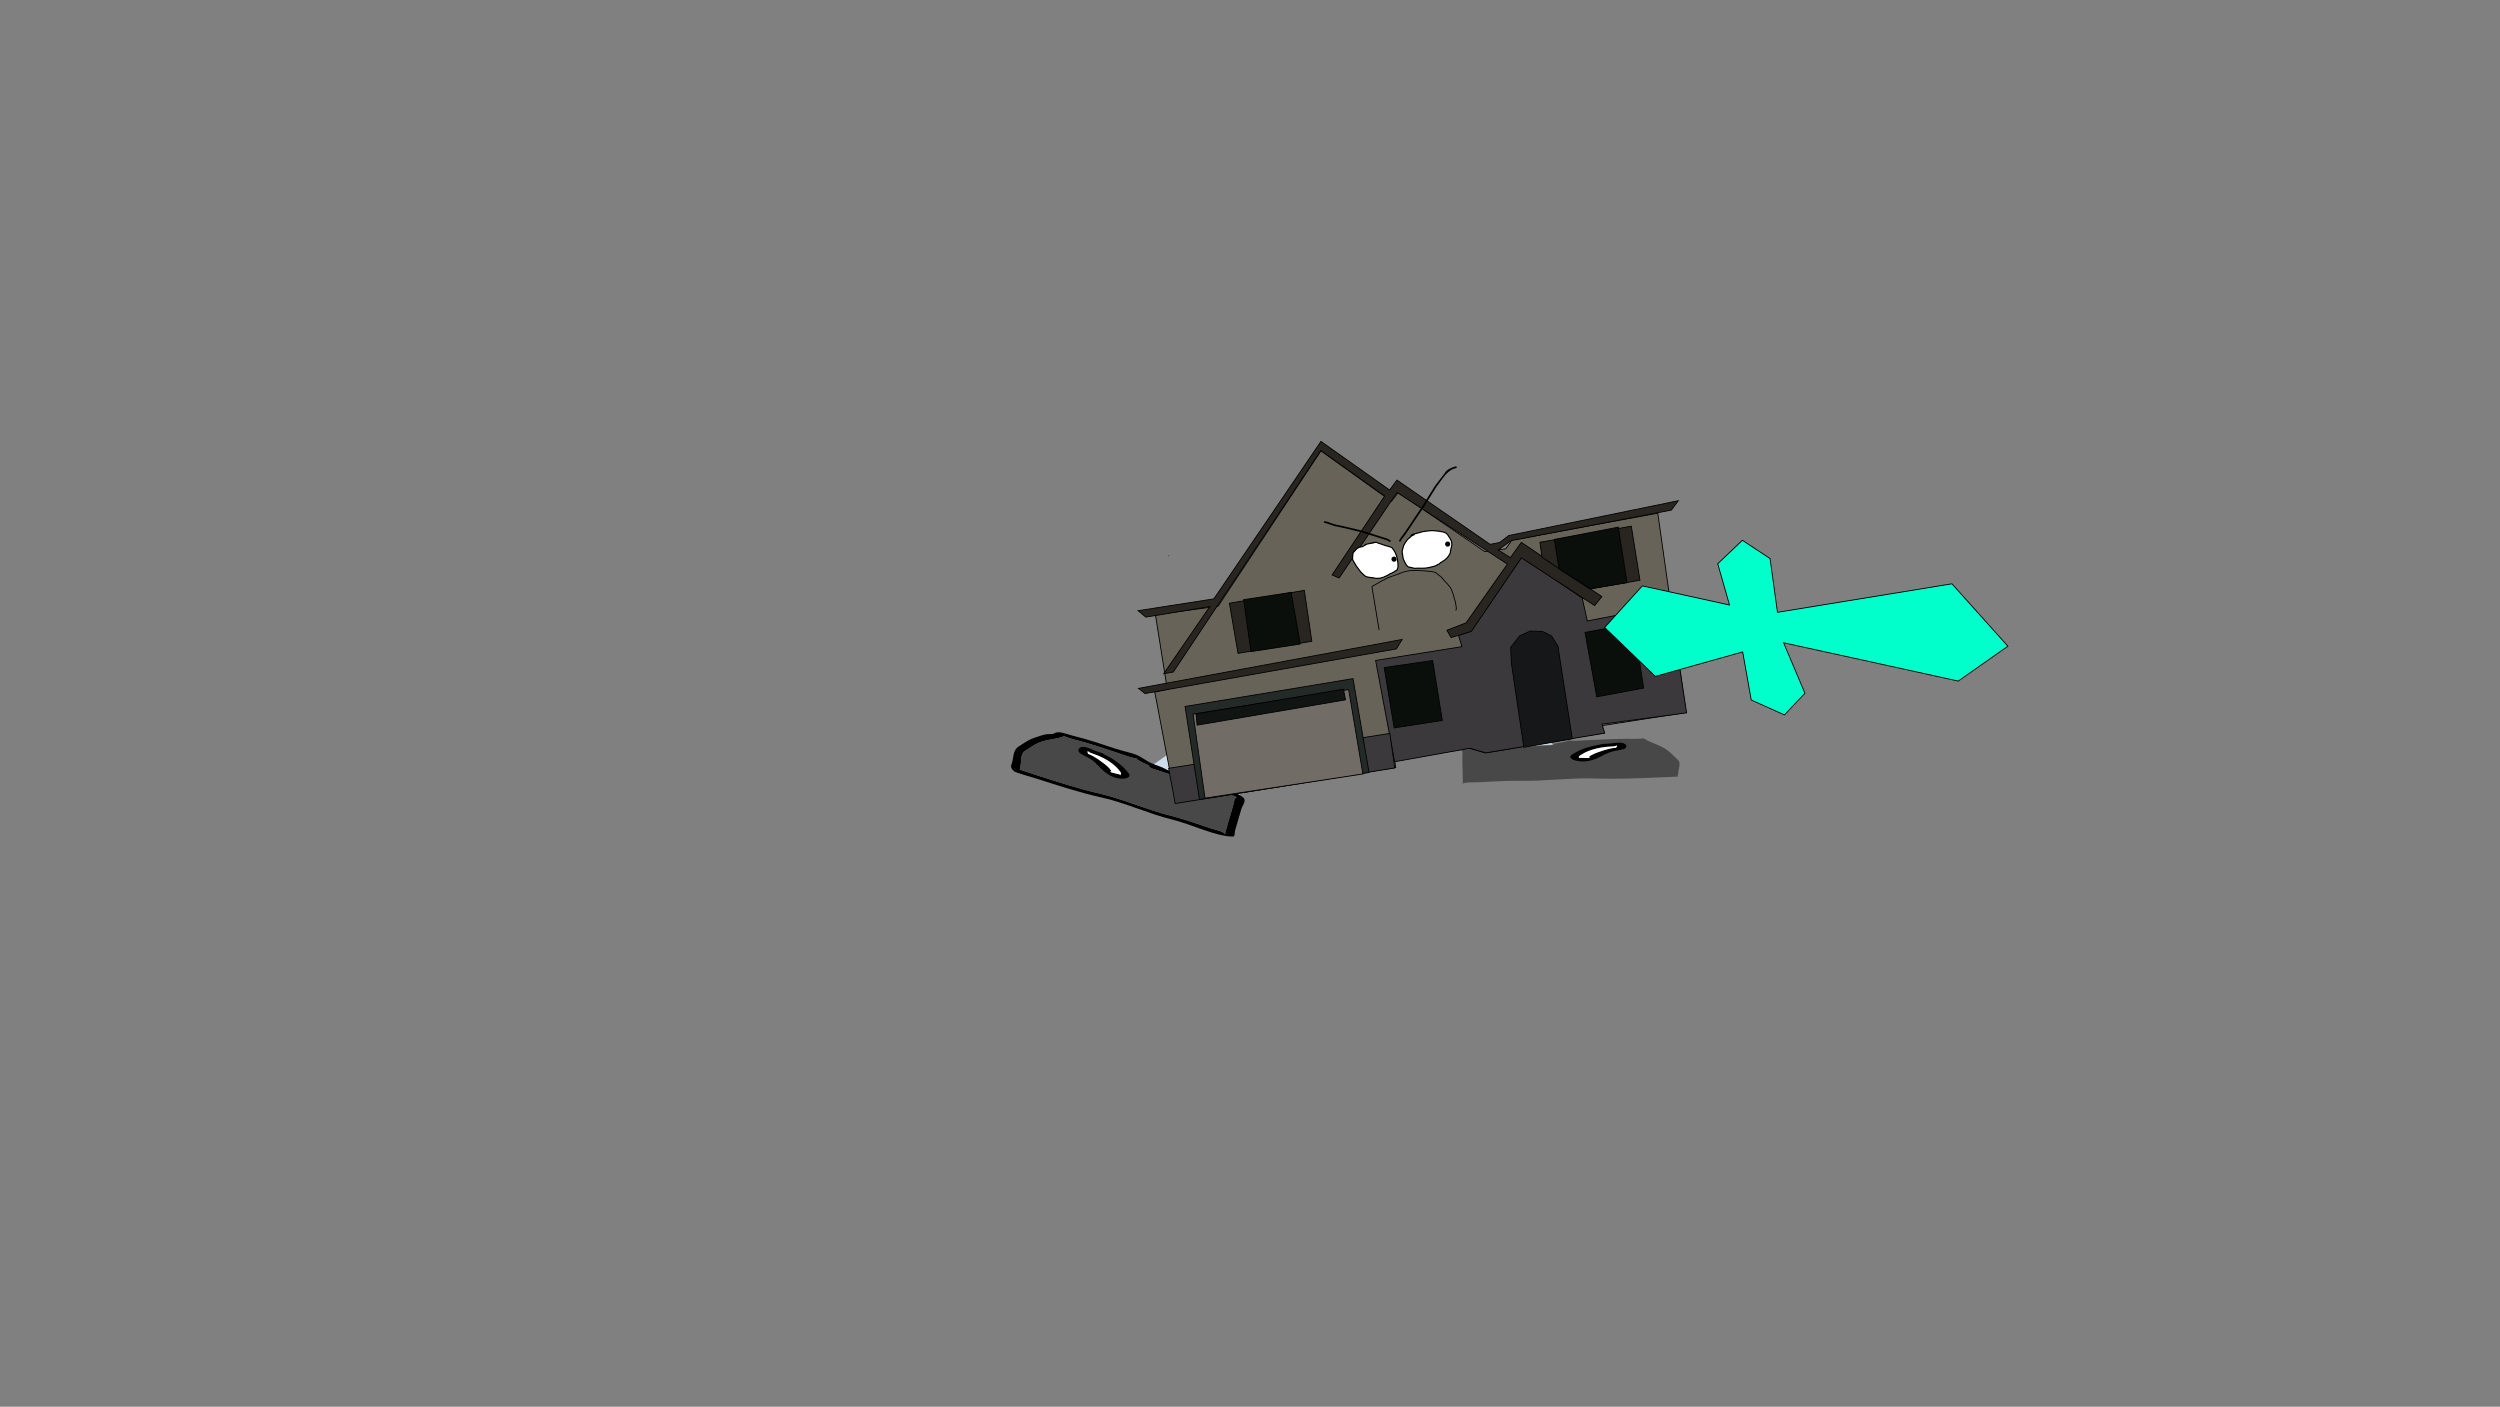 <svg version="1.1" xmlns="http://www.w3.org/2000/svg" xmlns:xlink="http://www.w3.org/1999/xlink" width="2878.25" height="1619.58" viewBox="0,0,2878.25,1619.58"><rect x="0" y="0" width="2878.25" height="1619.58" fill="#808080" stroke="none"/><g transform="translate(1119.125,629.79)"><g stroke-miterlimit="10"><g stroke-width="0"><path d="M561.348,232.206l-20.499,-36.874l93.597,-3.688l34.284,35.947z" fill="#cedce9" stroke="#000000" stroke-linecap="round"/><path d="M670.046,226.314c2.462,-0.277 4.977,-0.624 7.501,-1.146c3.221,-0.667 10.927,-1.822 7.538,-2.527c1.849,0.193 4.335,0.419 5.646,0.453c6.207,0.158 14.303,-0.61 20.699,-0.885c17.547,-0.754 34.689,-1.692 51.698,-1.356c7.686,0.152 9.781,-1.422 12.182,0.56c4.936,3.286 14.189,6.036 20.139,9.302c8.065,4.427 11.262,8.93 16.245,13.502c5.608,3.701 1.244,11.485 1.336,15.868c0.025,1.173 -1.491,3.335 0.008,4.135c-1.471,0.107 -2.893,0.209 -3.798,0.248c-6.016,0.259 -12.043,0.523 -18.06,0.781c-23.932,1.029 -51.854,2.087 -75.123,1.189c-27.623,-0.837 -57.727,3.343 -85.567,2.723c-15.244,-0.256 -31.877,0.981 -47.378,1.654c-7.864,0.341 -14.625,-0.348 -18.037,1.614c-0.897,0.516 -0.028,-1.125 -0.039,-1.686c-0.03,-1.403 -0.068,-2.812 -0.098,-4.215c-0.166,-7.856 -0.343,-15.759 -0.509,-23.616c-0.039,-1.857 1.327,-8.583 -1.773,-9.17c0.579,-0.036 1.234,-0.083 1.594,-0.107c3.189,-0.213 4.977,-0.235 7.454,-0.922c4.301,-1.193 18.914,-1.064 24.775,-1.316c22.776,-0.979 45.673,-1.996 68.449,-2.975c0,0 5.182,-0.226 5.147,-1.909c-0.001,-0.069 -0.011,-0.135 -0.029,-0.198z" fill="#484848" stroke="none" stroke-linecap="butt"/><path d="M742.47,229.379c-0.004,-0.195 -0.082,-0.519 -0.158,-0.837c-0.263,0.142 -0.657,0.27 -1.164,0.386c-1.517,0.573 -3.835,0.673 -3.835,0.673c-19.643,0.844 -30.894,5.801 -37.738,10.801c-0.806,0.569 -0.72,1.208 -0.707,1.804c0.004,0.17 -0.04,0.441 -0.089,0.723c0.05,-0.092 0.178,-0.171 0.441,-0.23c1.162,-0.259 11.329,0.586 12.558,-0.205c0.369,-0.238 -1.84,-0.184 -1.723,-0.439c1.433,-3.135 17.219,-8.462 25.001,-10.072c2.018,-0.418 4.294,-0.682 6.559,-0.855c-0.896,-0.412 0.868,-1.178 0.856,-1.747zM698.754,243.069c-0.104,0.604 -0.196,1.18 0.149,0.82c0.236,-0.246 -0.119,-0.562 -0.149,-0.82zM690.318,239.292c7.275,-4.853 16.99,-9.41 32.231,-11.694c1.419,-0.794 4.379,-0.921 4.379,-0.921l2.578,-0.111c5.838,-0.251 8.913,-1.048 15.184,-1.317c8.709,-0.374 10.847,5.193 6.328,7.044c-2.852,1.168 -7.454,1.709 -11.288,2.503c-11.348,2.348 -15.461,7.871 -27.883,11.065c-13.166,3.385 -27.854,-2.106 -21.53,-6.569z" fill="#000000" stroke="none" stroke-linecap="butt"/><path d="M742.503,228.477c0.075,0.318 0.166,0.646 0.17,0.841c0.012,0.569 -1.73,1.344 -0.834,1.757c-2.265,0.174 -4.554,0.432 -6.573,0.849c-7.782,1.61 -23.645,6.917 -25.078,10.052c-0.117,0.255 1.851,0.36 1.481,0.598c-1.229,0.79 -11.484,-0.073 -12.646,0.186c-0.263,0.059 -0.39,0.138 -0.44,0.231c0.048,-0.281 0.083,-0.557 0.079,-0.726c-0.013,-0.596 -0.121,-1.247 0.685,-1.815c6.845,-5 18.503,-10.073 38.146,-10.917c0,0 2.329,-0.096 3.846,-0.669c0.508,-0.116 0.902,-0.245 1.164,-0.386z" fill="#ffffff" stroke="none" stroke-linecap="butt"/></g><g stroke-width="0"><path d="M204.689,253.305l43.93,-30.882l89.203,28.659l-30.908,35.528z" fill="#cedce9" stroke="#000000" stroke-linecap="round"/><path d="M196.846,248.38c-2.907,-1.585 -9.965,-4.879 -6.482,-4.772c-1.842,-0.271 -4.29,-0.666 -5.565,-0.973c-6.037,-1.454 -13.548,-4.414 -19.637,-6.398c-16.705,-5.442 -32.85,-10.975 -49.363,-15.065c-7.463,-1.849 -8.992,-4.147 -11.907,-2.578c-5.755,2.35 -15.468,2.956 -22.195,5.018c-9.118,2.794 -13.542,6.919 -19.73,10.683c-6.528,2.634 -4.679,12.376 -6.091,17.214c-0.378,1.295 0.425,4.081 -1.263,4.576c1.387,0.505 2.727,0.989 3.589,1.27c5.727,1.866 11.455,3.732 17.182,5.598c22.783,7.423 49.308,15.858 72.032,20.97c26.907,6.322 54.429,18.794 81.48,25.413c14.787,3.717 30.412,9.462 45.167,14.277c7.485,2.443 14.21,3.455 16.911,6.527c0.71,0.808 0.362,-1.239 0.542,-1.858c0.452,-1.549 0.904,-3.097 1.356,-4.646c2.531,-8.673 5.062,-17.345 7.592,-26.018c0.598,-2.05 1.319,-9.848 4.488,-9.685c-0.547,-0.192 -1.165,-0.415 -1.505,-0.537c-3.013,-1.073 -4.728,-1.563 -6.912,-2.976c-3.791,-2.452 -17.92,-6.132 -23.499,-7.95c-21.682,-7.064 -43.365,-14.128 -65.047,-21.192c0,0 -4.909,-1.599 -4.367,-3.458c0.022,-0.076 0.052,-0.147 0.088,-0.212c-2.292,-0.953 -4.586,-1.986 -6.864,-3.228zM274.12,272.754c13.089,4.264 30.074,8.832 37.913,15.512c4.492,3.828 -0.905,9.651 -1.751,12.551c-2.531,8.673 -5.062,17.345 -7.592,26.018c-0.289,0.99 -0.032,6.454 -1.898,6.505c-18.852,0.511 -49.66,-14.715 -71.034,-19.731c-26.452,-6.472 -55.167,-19.917 -81.013,-25.304c-23.421,-5.268 -50.947,-13.979 -74.446,-21.635c-3.371,-1.098 -23.867,-6.718 -25.773,-8.397c-5.466,-4.816 -3.426,-6.682 -2.469,-9.962c1.731,-5.933 1.017,-13.91 6.938,-18.226c6.343,-3.858 11.267,-8.196 20.405,-10.996c3.686,-1.13 7.827,-2.898 12.349,-3.529c2.959,-0.413 8.213,0.179 9.309,-1.254c5.456,-2.936 12.634,0.947 21.826,3.15c16.363,3.921 32.802,9.669 49.363,15.065c6.108,1.99 18.352,4.814 22.564,6.549c7.332,3.02 10.974,6.858 18.034,9.946c5.18,2.266 10.893,3.785 16.776,6.992c0.447,0.244 0.893,0.487 1.34,0.73c16.387,5.339 32.774,10.678 49.16,16.017z" fill="#000000" stroke="none" stroke-linecap="butt"/><path d="M203.804,251.542c-0.036,0.065 -0.065,0.136 -0.088,0.212c-0.542,1.858 4.39,3.469 4.39,3.469c21.682,7.064 43.469,14.203 65.152,21.267c5.579,1.818 19.719,5.511 23.51,7.963c2.183,1.413 3.902,1.906 6.915,2.98c0.34,0.121 0.958,0.345 1.505,0.537c-3.169,-0.163 -3.88,7.657 -4.478,9.708c-2.531,8.673 -5.087,17.394 -7.618,26.066c-0.452,1.549 -0.914,3.102 -1.366,4.651c-0.181,0.619 0.163,2.668 -0.547,1.86c-2.701,-3.072 -9.433,-4.082 -16.918,-6.525c-14.755,-4.815 -30.431,-10.553 -45.218,-14.27c-27.052,-6.619 -54.839,-19.158 -81.746,-25.48c-22.724,-5.112 -49.348,-13.615 -72.13,-21.037c-5.727,-1.866 -11.463,-3.741 -17.191,-5.607c-0.862,-0.281 -2.204,-0.767 -3.59,-1.272c1.687,-0.494 0.877,-3.29 1.255,-4.585c1.412,-4.839 -0.451,-14.621 6.078,-17.254c6.188,-3.764 10.632,-7.921 19.75,-10.715c6.728,-2.062 16.486,-2.683 22.24,-5.034c2.915,-1.569 4.462,0.727 11.924,2.576c16.513,4.091 32.771,9.631 49.476,15.073c6.089,1.984 13.669,4.961 19.707,6.415c1.274,0.307 3.742,0.709 5.584,0.98c-3.483,-0.107 3.604,3.197 6.511,4.782c2.278,1.242 4.6,2.287 6.892,3.24z" fill="#484848" stroke="none" stroke-linecap="butt"/><path d="M132.995,235.933c-0.183,0.628 1.287,1.941 0.298,2.163c2.133,0.787 4.25,1.678 6.071,2.671c7.023,3.829 20.648,13.882 21.085,17.737c0.035,0.313 -2.08,-0.325 -1.795,0.035c0.947,1.199 11.013,2.931 12.056,3.523c0.236,0.134 0.336,0.256 0.356,0.371c0.038,-0.325 0.078,-0.638 0.132,-0.825c0.192,-0.658 0.468,-1.345 -0.138,-2.188c-5.096,-7.343 -14.457,-15.796 -33.156,-21.888c0,0 -2.207,-0.719 -3.498,-1.753c-0.455,-0.262 -0.796,-0.508 -1.007,-0.734c-0.168,0.333 -0.342,0.672 -0.405,0.888zM170.656,263.466c0.224,0.49 0.309,-0.174 0.391,-0.871c-0.107,0.279 -0.544,0.536 -0.391,0.871zM180.327,260.619c4.756,6.61 -11.075,8.847 -22.758,1.636c-11.022,-6.804 -13.324,-14.011 -23.566,-19.595c-3.46,-1.886 -7.738,-3.695 -10.137,-5.739c-3.802,-3.24 -0.059,-8.855 8.232,-6.154c5.97,1.945 8.697,3.636 14.255,5.447l2.455,0.8c0,0 2.818,0.918 3.948,2.171c14.017,6.535 22.017,14.141 27.572,21.434z" fill="#000000" stroke="none" stroke-linecap="butt"/><path d="M133.236,234.924c0.211,0.226 0.552,0.472 1.007,0.734c1.291,1.034 3.509,1.752 3.509,1.752c18.699,6.092 28.418,14.781 33.514,22.124c0.606,0.842 0.305,1.535 0.113,2.193c-0.055,0.187 -0.105,0.502 -0.143,0.826c-0.02,-0.115 -0.119,-0.237 -0.355,-0.371c-1.043,-0.593 -11.199,-2.327 -12.146,-3.526c-0.285,-0.36 1.645,0.039 1.61,-0.274c-0.437,-3.854 -14.143,-13.905 -21.165,-17.734c-1.821,-0.993 -3.953,-1.88 -6.086,-2.667c0.989,-0.223 -0.458,-1.54 -0.275,-2.168c0.063,-0.216 0.249,-0.556 0.418,-0.889z" fill="#ffffff" stroke="none" stroke-linecap="butt"/></g><path d="M-1119.125,989.79v-1619.58h2878.25v1619.58z" fill="none" stroke="#000000" stroke-width="0" stroke-linecap="butt"/><g><path d="M821.92,190.472l-96.356,15.1l1.388,8.379l-135.784,23.066l-19.263,-5.418l-85.254,14.122l1.062,8.146l-253.229,39.651l-24.111,-126.5l14.384,-3.244l-13.159,-82.903l-0.788,-3.026l72.428,-9.702l118.439,-178.881l81.087,58.164l8.062,-10.231l99.368,68.049l24.158,-3.141l7.224,-10.092l167.905,-30.97z" fill="#676358" stroke="#000000" stroke-width="1" stroke-linecap="round"/><path d="M803.746,67.939l18.937,122.981l-97.424,12.982l3.155,10.382l-136.854,22.67l-18.379,-5.277l-86.675,15.505l-21.899,-116.608l99.382,-15.888l-3.85,-12.849l14.34,-5.245l58.25,-85.334l69.788,47.553l5.803,26.371l98.082,-19.404z" fill="#3b393c" stroke="#000000" stroke-width="1" stroke-linecap="round"/><path d="M705.758,98.303l55.953,-10.416l11.48,74.501l-53.998,10.092z" fill="#0a0f0b" stroke="#000000" stroke-width="1" stroke-linecap="round"/><path d="M635.268,230.574l-14.343,-96.983l-0.727,-18.245l10.438,-13.207l12.013,-5.433l14.148,0.526l10.327,5.176l7.435,11.969l16.475,106.387z" fill="#161719" stroke="#000000" stroke-width="1" stroke-linecap="round"/><path d="M474.5,138.763l55.765,-8.089l11.136,68.962l-55.393,8.602z" fill="#0a0f0b" stroke="#000000" stroke-width="1" stroke-linecap="round"/><path d="M486.614,254.337l-252.69,40.997l-7.581,-40.568l254.621,-40.169z" fill="#3b393c" stroke="#000000" stroke-width="1" stroke-linecap="round"/><path d="M261.853,290.708l-16.602,-107.155l193.341,-32.027l18.463,107.994z" fill="#242a28" stroke="#000000" stroke-width="1" stroke-linecap="round"/><path d="M268.185,289.085l-13.727,-96.727l179.119,-28.236l16.379,97.148z" fill="#716c66" stroke="#000000" stroke-width="1" stroke-linecap="round"/><path d="M427.62,163.674l2.315,12.243l-170.789,29.152l-1.29,-12.986z" fill="#101413" stroke="#000000" stroke-width="1" stroke-linecap="round"/><path d="M488.519,117.287l-289.352,51.374l-7.58,-5.918l303.529,-56.305z" fill="#292621" stroke="#000000" stroke-width="1" stroke-linecap="round"/><path d="M220.645,145.877l53.18,-77.392l-73.734,12.214l-8.975,-7.409l87.278,-13.597l123.284,-181.244l79.065,55.916l8.435,-11.441l107.239,73.991l10.846,-2.084l10.713,-8.088l195.122,-40.07l-7.969,10.79l-184.432,35.142l-14.997,10.806l14.093,8.857l12.584,-17.58l92.695,62.411l-8.341,10.277l-84.278,-54.909l-57.702,84.741l-23.231,7.005l-4.832,-8.382l22.116,-8.542l47.551,-67.636l-127.162,-82.527l-66.605,98.555l-8.048,-3.545l60.617,-90.963l-73.67,-52.362l-169.873,255.123z" fill="#292621" stroke="#000000" stroke-width="1" stroke-linecap="round"/><path d="M296.305,64.709l86.235,-14.814l8.65,58.604l-84.976,13.9z" fill="#292621" stroke="#000000" stroke-width="1" stroke-linecap="round"/><path d="M367.41,52.225l10.379,59.464l-56.746,8.695l-8.32,-59.805z" fill="#0a0f0b" stroke="#000000" stroke-width="1" stroke-linecap="round"/><path d="M656.132,11.76l-2.328,-17.246l105.199,-18.484l9.947,62.18l-57.748,10.095z" fill="#292621" stroke="#000000" stroke-width="1" stroke-linecap="round"/><path d="M675.794,25.078l-5.429,-33.836l73.652,-14.14l10.06,63.925l-42.216,6.993z" fill="#0a0f0b" stroke="#000000" stroke-width="1" stroke-linecap="round"/><path d="M504.726,-12.469c-0.31,-0.406 0.018,-0.864 0.018,-0.864c0.247,-0.335 0.421,-0.74 0.742,-1.006c1.076,-0.892 1.787,-0.945 3.068,-1.283c0.967,-0.255 1.935,-0.507 2.902,-0.76c1.24,-0.325 2.491,-0.625 3.725,-0.976c0.081,-0.023 2.86,-0.851 2.908,-0.862c1.764,-0.411 3.628,-0.629 5.423,-0.838c1.774,-0.206 3.532,-0.427 5.315,-0.523c1.308,-0.067 2.598,0.116 3.903,0.212c1.505,0.111 3.033,0.2 4.529,0.406c0.02,0.003 2.944,0.527 2.983,0.534c1.171,0.21 2.402,0.432 3.523,0.837c0.489,0.176 0.955,0.41 1.43,0.619c0.382,0.168 0.809,0.261 1.141,0.514c0.439,0.335 0.754,0.808 1.128,1.214c0.261,0.284 0.546,0.549 0.777,0.858c0.312,0.418 0.563,0.877 0.845,1.316c0.711,1.109 1.532,2.19 2.175,3.339c0.736,1.315 0.741,1.51 1.252,2.924c0.315,1.532 0.752,3.112 0.562,4.693c-0.155,1.288 -0.715,2.543 -0.961,3.818c-0.285,1.476 -0.466,2.961 -0.777,4.433c-0.111,0.527 -0.148,1.077 -0.338,1.581c-0.191,0.504 -0.527,0.94 -0.793,1.409c-0.809,1.429 -1.803,2.782 -2.943,3.968c-0.944,0.982 -1.255,1.202 -2.289,2.073c-0.291,0.245 -0.564,0.515 -0.875,0.735c-0.754,0.537 -1.61,0.919 -2.375,1.44c-0.292,0.199 -0.549,0.445 -0.823,0.667c-0.391,0.19 -0.82,0.316 -1.173,0.569c-1.002,0.721 -0.913,1.222 -2.004,1.798c-0.349,0.184 -0.782,0.154 -1.137,0.325c-0.326,0.157 -0.56,0.465 -0.874,0.645c-0.728,0.415 -1.493,0.77 -2.279,1.061c-0.881,0.326 -1.773,0.636 -2.688,0.849c-0.491,0.114 -1,0.14 -1.493,0.248c-0.89,0.196 -2.011,0.612 -2.897,0.801c-0.504,0.107 -1.018,0.155 -1.528,0.231c-0.871,0.132 -1.735,0.316 -2.612,0.392c-2.887,0.25 -5.812,0.155 -8.705,0.132c-0.472,-0.005 -0.946,-0.048 -1.417,-0.014c-0.444,0.032 -0.875,0.195 -1.32,0.212c-0.287,0.011 -0.566,-0.111 -0.853,-0.129c-0.313,-0.02 -0.631,0.064 -0.942,0.017c-0.528,-0.08 -1.036,-0.263 -1.554,-0.396c-0.798,-0.205 -1.599,-0.397 -2.409,-0.548c-0.64,-0.119 -2.261,-0.32 -2.88,-0.623c-1.215,-0.595 -1.49,-1.098 -2.271,-2.093c-0.323,-0.412 -0.676,-0.804 -0.958,-1.244c-0.282,-0.439 -0.486,-0.924 -0.729,-1.386c-0.614,-1.169 -1.195,-2.305 -1.73,-3.512c-0.215,-0.486 -0.49,-0.95 -0.644,-1.458c-0.154,-0.508 -0.183,-1.047 -0.273,-1.57c-0.233,-1.35 -0.452,-2.702 -0.676,-4.053c-0.174,-1.049 -0.443,-2.097 -0.376,-3.167c0.085,-1.364 0.574,-2.666 0.935,-3.974c0.359,-1.3 0.649,-2.65 1.205,-3.885c0.376,-0.834 1.08,-1.902 1.565,-2.677c0.778,-1.242 1.607,-2.373 2.553,-3.493c0.191,-0.227 0.357,-0.478 0.576,-0.678c0.383,-0.349 0.824,-0.628 1.222,-0.96c0.705,-0.589 1.416,-1.171 2.088,-1.797c0.036,-0.033 0.07,-0.069 0.103,-0.105zM509.759,-14.387c0.215,0.585 -0.367,0.892 -0.367,0.892l-0.443,0.228c-0.389,0.146 -0.778,0.292 -1.166,0.438c-0.158,0.092 -1.41,0.803 -1.606,0.966c-0.198,0.165 -0.325,0.403 -0.514,0.579c-0.698,0.649 -1.434,1.257 -2.167,1.867c-0.37,0.309 -0.783,0.565 -1.142,0.888c-0.182,0.164 -0.312,0.377 -0.47,0.564c-0.898,1.071 -1.688,2.14 -2.429,3.324c-0.424,0.677 -1.136,1.758 -1.469,2.497c-0.524,1.163 -0.789,2.443 -1.127,3.668c-0.331,1.198 -0.804,2.412 -0.883,3.661c-0.06,0.95 0.204,1.905 0.358,2.836c0.223,1.349 0.449,2.698 0.675,4.047c0.078,0.462 0.094,0.939 0.23,1.387c0.136,0.449 0.386,0.854 0.578,1.282c0.528,1.178 1.092,2.283 1.689,3.427c0.221,0.424 0.405,0.869 0.663,1.272c0.257,0.401 0.583,0.753 0.876,1.129c0.586,0.752 0.829,1.232 1.726,1.66c0.417,0.198 2.222,0.452 2.52,0.507c1.284,0.24 1.386,0.276 2.511,0.571c0.45,0.118 0.89,0.289 1.35,0.358c0.287,0.043 0.58,-0.042 0.87,-0.023c0.252,0.016 0.495,0.136 0.747,0.125c0.408,-0.017 0.8,-0.178 1.208,-0.207c0.514,-0.037 1.031,0.006 1.546,0.01c2.842,0.023 5.715,0.119 8.551,-0.125c0.85,-0.073 1.687,-0.256 2.53,-0.382c0.48,-0.072 0.965,-0.114 1.439,-0.215c0.976,-0.208 1.911,-0.583 2.886,-0.798c0.484,-0.107 0.984,-0.131 1.467,-0.242c0.85,-0.196 1.676,-0.487 2.494,-0.789c0.711,-0.262 1.404,-0.581 2.062,-0.956c0.349,-0.199 0.619,-0.526 0.98,-0.701c0.341,-0.165 0.757,-0.135 1.096,-0.305c0.744,-0.372 1.158,-1.207 1.833,-1.694c0.371,-0.268 0.82,-0.405 1.23,-0.608c0.259,-0.212 0.501,-0.449 0.778,-0.637c0.755,-0.514 1.601,-0.889 2.345,-1.419c0.281,-0.2 0.527,-0.447 0.791,-0.67c0.98,-0.827 1.274,-1.029 2.159,-1.949c1.062,-1.106 1.976,-2.362 2.737,-3.688c0.23,-0.4 0.53,-0.766 0.693,-1.197c0.163,-0.431 0.18,-0.904 0.273,-1.356c0.302,-1.472 0.491,-2.956 0.776,-4.43c0.153,-0.789 0.392,-1.559 0.591,-2.338c0.116,-0.454 0.292,-0.897 0.351,-1.362c0.173,-1.365 -0.249,-2.782 -0.517,-4.104c-0.446,-1.229 -0.463,-1.435 -1.108,-2.582c-0.634,-1.128 -1.442,-2.188 -2.139,-3.28c-0.258,-0.404 -0.486,-0.827 -0.772,-1.212c-0.205,-0.276 -0.466,-0.505 -0.696,-0.76c-0.299,-0.333 -0.538,-0.73 -0.892,-1.004c-0.247,-0.191 -0.579,-0.235 -0.866,-0.358c-0.442,-0.189 -0.869,-0.413 -1.321,-0.577c-1.049,-0.38 -2.204,-0.583 -3.299,-0.779c-0.974,-0.175 -1.943,-0.389 -2.923,-0.525c-1.464,-0.202 -2.961,-0.287 -4.434,-0.396c-1.238,-0.091 -2.473,-0.28 -3.713,-0.21c-1.752,0.093 -3.479,0.312 -5.222,0.515c-1.739,0.202 -3.546,0.411 -5.256,0.809c-0.963,0.224 -1.893,0.575 -2.844,0.845c-1.241,0.352 -2.5,0.655 -3.748,0.982c-0.693,0.181 -1.385,0.364 -2.078,0.545z" fill="#000000" stroke="none" stroke-width="0.5" stroke-linecap="butt"/><path d="M511.808,-14.973c1.248,-0.327 2.514,-0.634 3.756,-0.986c0.952,-0.27 1.888,-0.624 2.851,-0.848c1.709,-0.398 3.529,-0.609 5.269,-0.811c1.743,-0.203 3.482,-0.42 5.234,-0.513c1.24,-0.07 2.482,0.121 3.72,0.212c1.474,0.109 2.978,0.198 4.442,0.4c0.981,0.135 1.953,0.353 2.928,0.528c1.095,0.196 2.255,0.403 3.303,0.783c0.452,0.164 0.881,0.39 1.323,0.579c0.287,0.123 0.62,0.168 0.867,0.359c0.354,0.274 0.594,0.673 0.893,1.006c0.23,0.255 0.492,0.486 0.697,0.762c0.286,0.384 0.516,0.81 0.773,1.214c0.697,1.092 1.508,2.158 2.142,3.286c0.645,1.147 0.664,1.357 1.11,2.586c0.269,1.322 0.692,2.745 0.519,4.111c-0.059,0.465 -0.234,0.91 -0.35,1.364c-0.199,0.779 -0.438,1.553 -0.59,2.342c-0.285,1.474 -0.475,2.966 -0.776,4.438c-0.093,0.452 -0.11,0.927 -0.273,1.359c-0.163,0.431 -0.464,0.8 -0.693,1.2c-0.762,1.326 -1.678,2.591 -2.74,3.696c-0.885,0.921 -1.182,1.127 -2.161,1.955c-0.264,0.223 -0.511,0.471 -0.792,0.672c-0.744,0.53 -1.593,0.91 -2.349,1.424c-0.277,0.189 -0.52,0.427 -0.78,0.639c-0.41,0.203 -0.861,0.342 -1.232,0.61c-0.674,0.487 -1.093,1.326 -1.837,1.698c-0.339,0.17 -0.757,0.141 -1.098,0.306c-0.362,0.175 -0.634,0.504 -0.983,0.703c-0.658,0.376 -1.356,0.697 -2.067,0.959c-0.818,0.302 -1.651,0.595 -2.5,0.791c-0.483,0.111 -0.986,0.136 -1.47,0.243c-0.975,0.215 -1.917,0.592 -2.893,0.8c-0.474,0.101 -0.963,0.144 -1.442,0.216c-0.844,0.127 -1.687,0.309 -2.537,0.382c-2.836,0.244 -5.727,0.143 -8.569,0.12c-0.515,-0.003 -1.034,-0.048 -1.548,-0.011c-0.407,0.029 -0.801,0.189 -1.209,0.206c-0.252,0.011 -0.496,-0.11 -0.748,-0.126c-0.289,-0.018 -0.584,0.066 -0.871,0.023c-0.46,-0.069 -0.902,-0.241 -1.352,-0.359c-1.124,-0.295 -1.23,-0.334 -2.514,-0.574c-0.298,-0.056 -2.106,-0.312 -2.522,-0.51c-0.898,-0.427 -1.143,-0.911 -1.729,-1.663c-0.293,-0.376 -0.621,-0.73 -0.878,-1.131c-0.258,-0.402 -0.443,-0.85 -0.664,-1.274c-0.598,-1.144 -1.165,-2.255 -1.692,-3.433c-0.192,-0.428 -0.443,-0.836 -0.579,-1.284c-0.136,-0.449 -0.153,-0.927 -0.231,-1.39c-0.226,-1.349 -0.454,-2.704 -0.677,-4.053c-0.154,-0.931 -0.42,-1.891 -0.359,-2.841c0.08,-1.249 0.552,-2.469 0.883,-3.667c0.338,-1.224 0.603,-2.512 1.128,-3.675c0.333,-0.738 1.046,-1.825 1.47,-2.502c0.742,-1.184 1.534,-2.26 2.432,-3.331c0.157,-0.187 0.288,-0.402 0.47,-0.565c0.358,-0.323 0.772,-0.582 1.143,-0.89c0.733,-0.61 1.472,-1.223 2.17,-1.872c0.189,-0.176 0.317,-0.415 0.515,-0.581c0.196,-0.163 1.45,-0.878 1.608,-0.969c0.389,-0.146 0.779,-0.294 1.168,-0.44l0.444,-0.228c0,0 0.584,-0.309 0.369,-0.894c0.693,-0.181 1.389,-0.367 2.082,-0.548z" fill="#ffffff" stroke="none" stroke-width="0.5" stroke-linecap="butt"/><path d="M462.295,-3.938c-0.321,0.031 -0.641,0.077 -0.959,0.131c-1.321,0.219 -2.672,0.377 -3.98,0.662c-0.179,0.039 -0.356,0.085 -0.533,0.133c-0.216,0.07 -0.434,0.138 -0.655,0.19c-0.124,0.029 -0.249,0.048 -0.375,0.065c-0.134,0.022 -0.27,0.035 -0.406,0.048c-0.187,0.023 -0.373,0.051 -0.553,0.102c-0.26,0.073 -0.479,0.258 -0.728,0.36c-0.049,0.039 -0.098,0.077 -0.148,0.112c-0.325,0.227 -0.622,0.494 -0.963,0.696c-0.735,0.436 -1.543,0.737 -2.285,1.162c-0.317,0.181 -0.587,0.453 -0.931,0.578c-1.151,0.419 -2.508,0.243 -3.666,0.65c-0.442,0.155 -0.821,0.451 -1.238,0.663c-0.248,0.126 -0.532,0.187 -0.758,0.349c-0.317,0.227 -0.575,0.527 -0.851,0.804c-0.7,0.701 -1.344,1.456 -2.018,2.183c-0.487,0.526 -1.04,0.98 -1.455,1.575c-0.161,0.231 -0.227,0.516 -0.341,0.774c-0.115,0.188 -0.308,0.346 -0.344,0.563c-0.071,0.43 0.07,0.872 0.037,1.306c-0.038,0.499 -0.207,0.983 -0.249,1.482c-0.017,0.21 0.025,2.665 0.042,2.868c0.037,0.431 0.061,0.872 0.199,1.282c0.089,0.266 0.319,0.463 0.467,0.701c0.153,0.247 0.29,0.503 0.434,0.754c0.499,0.867 0.998,1.733 1.497,2.6c0.297,0.515 1.158,2.033 1.496,2.536c0.692,1.03 1.512,1.985 2.242,2.991c1.019,1.404 1.998,2.908 3.176,4.19c0.598,0.651 1.303,1.197 1.953,1.796c0.854,0.817 1.66,1.716 2.649,2.372c0.336,0.223 0.65,0.495 1.024,0.646c0.581,0.235 1.414,0.242 2.036,0.388c0.274,0.064 0.53,0.193 0.805,0.25c0.295,0.061 0.601,0.047 0.897,0.101c0.457,0.083 0.897,0.262 1.359,0.309c0.495,0.05 0.997,-0.061 1.492,-0.018c1.335,0.116 2.606,0.649 3.944,0.786c1.44,0.148 2.877,0.086 4.31,-0.101c0.6,-0.078 1.214,-0.114 1.793,-0.293c0.376,-0.116 0.717,-0.332 1.096,-0.441c0.328,-0.095 0.683,-0.073 1.011,-0.167c0.353,-0.102 0.681,-0.278 1.022,-0.416c0.887,-0.345 1.746,-0.762 2.595,-1.192c1.085,-0.55 2.246,-0.999 3.265,-1.673c0.324,-0.214 0.567,-0.543 0.905,-0.734c0.758,-0.429 1.644,-0.584 2.436,-0.948c0.875,-0.402 1.724,-0.867 2.539,-1.38c0.401,-0.253 0.755,-0.575 1.151,-0.836c0.311,-0.205 0.648,-0.366 0.967,-0.558c0.254,-0.153 0.508,-0.307 0.751,-0.477c0.163,-0.114 0.384,-0.194 0.465,-0.376c0.107,-0.241 -0.015,-0.534 0.053,-0.789c0.08,-0.303 0.291,-0.559 0.384,-0.858c0.071,-0.226 0.068,-0.47 0.105,-0.704c0.062,-0.389 0.186,-0.772 0.195,-1.166c0.01,-0.484 -0.124,-0.961 -0.139,-1.445c-0.016,-0.498 0.064,-0.997 0.047,-1.495c-0.017,-0.475 -0.099,-0.946 -0.148,-1.419c-0.22,-1.328 -0.442,-2.656 -0.66,-3.985c-0.059,-0.357 -0.08,-0.722 -0.174,-1.072c-0.125,-0.461 -0.35,-0.89 -0.483,-1.348c-0.07,-0.241 -0.049,-0.504 -0.122,-0.744c-0.108,-0.353 -0.283,-0.682 -0.418,-1.025c-0.071,-0.181 -0.903,-2.395 -0.905,-2.399c-0.414,-0.885 -0.949,-1.708 -1.44,-2.552c-0.219,-0.377 -0.419,-0.767 -0.676,-1.12c-0.287,-0.394 -0.644,-0.733 -0.949,-1.113c-0.296,-0.369 -0.504,-0.829 -0.935,-1.079c-0.939,-0.543 -2.093,-0.87 -3.127,-1.175c-1.216,-0.359 -2.447,-0.676 -3.67,-1.014c-1.446,-0.452 -2.902,-0.905 -4.321,-1.437c-0.456,-0.171 -0.887,-0.407 -1.352,-0.554c-0.466,-0.147 -0.959,-0.189 -1.428,-0.325c-0.518,-0.151 -1.037,-0.313 -1.529,-0.536c-0.348,-0.157 -0.629,-0.441 -0.978,-0.597c-0.24,-0.107 -0.506,-0.152 -0.767,-0.183c-0.867,-0.102 -1.758,-0.112 -2.63,-0l-0.006,0.025l0.236,0.528c-0.122,-0.001 -0.244,0.002 -0.366,0.008l-0.016,0.066c0,0 -0.194,0.032 -0.399,-0.036zM456.458,-4.465c0.266,-0.086 0.53,-0.177 0.801,-0.243c0.797,-0.195 1.63,-0.236 2.416,-0.469c0.477,-0.142 0.923,-0.374 1.401,-0.511c1.475,-0.423 3.09,-0.532 4.615,-0.324c0.384,0.052 0.77,0.132 1.128,0.282c0.374,0.156 0.674,0.457 1.043,0.626c0.418,0.192 0.862,0.325 1.304,0.451c0.482,0.137 0.988,0.185 1.466,0.336c0.489,0.155 0.946,0.4 1.426,0.58c1.385,0.519 2.807,0.961 4.218,1.403c1.597,0.441 3.222,0.829 4.792,1.361c0.631,0.213 1.899,0.705 2.4,1.011c0.708,0.432 0.806,0.8 1.295,1.408c0.318,0.396 0.688,0.751 0.986,1.163c0.284,0.392 0.51,0.823 0.754,1.24c0.028,0.048 1.492,2.649 1.504,2.674c0.039,0.084 0.826,2.187 0.943,2.489c0.152,0.39 0.342,0.766 0.465,1.166c0.077,0.25 0.057,0.522 0.129,0.772c0.132,0.459 0.359,0.887 0.483,1.348c0.106,0.393 0.135,0.802 0.202,1.203c0.224,1.343 0.445,2.687 0.667,4.03c0.053,0.522 0.141,1.041 0.16,1.565c0.019,0.501 -0.062,1.002 -0.046,1.503c0.016,0.516 0.152,1.026 0.139,1.542c-0.012,0.456 -0.14,0.902 -0.213,1.353c-0.048,0.299 -0.061,0.607 -0.149,0.896c-0.088,0.289 -0.293,0.535 -0.375,0.826c-0.098,0.345 0.01,0.748 -0.159,1.064c-0.523,0.977 -1.844,1.427 -2.707,1.995c-0.401,0.264 -0.76,0.591 -1.167,0.846c-0.039,0.025 -2.699,1.467 -2.734,1.483c-1.017,0.467 -1.212,0.257 -2.271,0.863c-0.312,0.179 -0.531,0.49 -0.831,0.687c-1.078,0.71 -2.29,1.193 -3.436,1.774c-0.888,0.45 -1.787,0.883 -2.714,1.245c-0.39,0.155 -0.766,0.349 -1.169,0.466c-0.328,0.095 -0.683,0.073 -1.011,0.167c-0.378,0.109 -0.719,0.327 -1.096,0.441c-0.647,0.196 -1.329,0.249 -1.999,0.335c-1.552,0.201 -3.108,0.266 -4.668,0.105c-1.18,-0.121 -1.591,-0.285 -2.78,-0.549c-0.38,-0.084 -0.757,-0.203 -1.145,-0.236c-0.501,-0.041 -1.008,0.068 -1.508,0.016c-0.493,-0.051 -0.965,-0.234 -1.453,-0.321c-0.316,-0.057 -0.642,-0.047 -0.956,-0.112c-0.286,-0.059 -0.553,-0.19 -0.837,-0.257c-0.928,-0.218 -1.193,-0.027 -2.26,-0.459c-0.467,-0.189 -0.869,-0.513 -1.292,-0.788c-1.067,-0.695 -1.929,-1.652 -2.844,-2.527c-0.675,-0.621 -1.402,-1.19 -2.023,-1.865c-1.221,-1.327 -2.238,-2.879 -3.294,-4.333c-0.739,-1.018 -1.568,-1.986 -2.269,-3.029c-0.376,-0.559 -1.215,-2.039 -1.555,-2.63c-0.637,-1.107 -1.255,-2.229 -1.913,-3.324c-0.19,-0.317 -0.468,-0.592 -0.585,-0.942c-0.336,-1.004 -0.318,-2.197 -0.333,-3.237c-0.007,-0.524 -0.045,-1.05 -0.003,-1.572c0.04,-0.497 0.207,-0.979 0.248,-1.477c0.043,-0.518 -0.092,-1.05 0.005,-1.561c0.061,-0.321 0.305,-0.579 0.458,-0.868c0.14,-0.303 0.228,-0.636 0.419,-0.91c0.593,-0.852 1.003,-1.122 1.623,-1.791c0.987,-1.064 1.929,-2.347 3.119,-3.199c0.279,-0.2 0.622,-0.294 0.928,-0.449c0.474,-0.24 0.912,-0.563 1.414,-0.738c0.239,-0.083 2.165,-0.411 2.632,-0.486c0.33,-0.053 0.678,-0.034 0.992,-0.149c0.268,-0.098 0.467,-0.33 0.713,-0.474c0.552,-0.321 1.146,-0.567 1.717,-0.853c-0.014,-0.044 -0.026,-0.092 -0.035,-0.144c-0.123,-0.74 0.617,-0.862 0.617,-0.862c0.393,-0.063 0.795,-0.084 1.18,-0.178c0.234,-0.164 0.46,-0.302 0.654,-0.37c0.321,-0.113 0.662,-0.145 1.002,-0.186c0.054,-0.007 0.109,-0.014 0.163,-0.021c0.115,-0.015 0.229,-0.034 0.341,-0.058c0.291,-0.062 0.577,-0.143 0.864,-0.22z" fill="#000000" stroke="none" stroke-width="0.5" stroke-linecap="butt"/><path d="M462.691,-3.952l0.016,-0.066c0.122,-0.006 0.245,-0.009 0.367,-0.008l-0.23,-0.428l-0,-0.125c0.872,-0.111 1.77,-0.102 2.637,0c0.261,0.031 0.529,0.076 0.769,0.183c0.349,0.156 0.632,0.44 0.981,0.598c0.492,0.222 1.014,0.386 1.533,0.536c0.469,0.136 0.966,0.179 1.432,0.326c0.464,0.147 0.899,0.384 1.355,0.555c1.419,0.532 2.885,0.99 4.331,1.442c1.222,0.338 2.459,0.66 3.676,1.019c1.034,0.305 2.192,0.637 3.131,1.18c0.431,0.25 0.641,0.713 0.937,1.081c0.305,0.38 0.664,0.722 0.951,1.116c0.256,0.353 0.458,0.745 0.677,1.122c0.491,0.844 1.029,1.673 1.442,2.558c0.002,0.004 0.835,2.223 0.907,2.404c0.135,0.344 0.311,0.675 0.418,1.028c0.073,0.24 0.052,0.504 0.122,0.746c0.133,0.459 0.358,0.89 0.483,1.351c0.095,0.349 0.116,0.717 0.175,1.074c0.218,1.329 0.44,2.665 0.66,3.993c0.049,0.473 0.131,0.947 0.148,1.422c0.017,0.498 -0.063,1 -0.047,1.498c0.015,0.484 0.149,0.964 0.138,1.448c-0.008,0.394 -0.133,0.779 -0.195,1.168c-0.038,0.234 -0.035,0.479 -0.106,0.705c-0.094,0.299 -0.305,0.557 -0.385,0.859c-0.068,0.255 0.053,0.549 -0.054,0.79c-0.081,0.182 -0.302,0.263 -0.465,0.377c-0.243,0.17 -0.498,0.325 -0.752,0.478c-0.319,0.192 -0.657,0.355 -0.968,0.56c-0.396,0.261 -0.751,0.586 -1.152,0.838c-0.815,0.513 -1.667,0.982 -2.542,1.384c-0.792,0.364 -1.68,0.523 -2.439,0.952c-0.338,0.191 -0.583,0.522 -0.906,0.736c-1.018,0.674 -2.186,1.128 -3.271,1.679c-0.849,0.431 -1.714,0.851 -2.601,1.196c-0.341,0.139 -0.671,0.316 -1.024,0.417c-0.328,0.094 -0.685,0.074 -1.013,0.168c-0.378,0.109 -0.722,0.326 -1.098,0.442c-0.578,0.179 -1.196,0.216 -1.797,0.294c-1.433,0.186 -2.881,0.25 -4.321,0.102c-1.338,-0.137 -2.62,-0.671 -3.954,-0.787c-0.496,-0.043 -1.001,0.068 -1.496,0.017c-0.462,-0.047 -0.906,-0.227 -1.363,-0.31c-0.296,-0.054 -0.605,-0.041 -0.9,-0.101c-0.275,-0.057 -0.534,-0.187 -0.807,-0.251c-0.622,-0.146 -1.459,-0.155 -2.04,-0.39c-0.374,-0.151 -0.69,-0.425 -1.026,-0.648c-0.989,-0.657 -1.802,-1.561 -2.656,-2.378c-0.651,-0.599 -1.359,-1.149 -1.958,-1.8c-1.177,-1.282 -2.163,-2.797 -3.182,-4.201c-0.73,-1.005 -1.552,-1.969 -2.245,-2.998c-0.338,-0.503 -1.201,-2.026 -1.497,-2.542c-0.499,-0.867 -0.998,-1.739 -1.497,-2.606c-0.145,-0.251 -0.282,-0.509 -0.434,-0.755c-0.148,-0.239 -0.377,-0.437 -0.467,-0.703c-0.138,-0.41 -0.162,-0.854 -0.199,-1.284c-0.017,-0.203 -0.059,-2.663 -0.042,-2.873c0.041,-0.499 0.211,-0.985 0.249,-1.485c0.033,-0.434 -0.107,-0.879 -0.036,-1.309c0.036,-0.217 0.23,-0.377 0.344,-0.564c0.114,-0.258 0.18,-0.544 0.341,-0.775c0.415,-0.596 0.969,-1.054 1.456,-1.579c0.674,-0.726 1.321,-1.486 2.021,-2.188c0.275,-0.276 0.535,-0.578 0.852,-0.805c0.226,-0.162 0.51,-0.225 0.758,-0.351c0.418,-0.212 0.798,-0.51 1.24,-0.665c1.158,-0.407 2.52,-0.236 3.671,-0.655c0.343,-0.125 0.616,-0.398 0.932,-0.58c0.742,-0.424 1.555,-0.73 2.29,-1.165c0.341,-0.202 0.641,-0.47 0.966,-0.698c0.05,-0.035 0.099,-0.073 0.148,-0.112c0.25,-0.102 0.47,-0.287 0.73,-0.361c0.181,-0.051 0.368,-0.08 0.554,-0.103c0.136,-0.013 0.273,-0.026 0.407,-0.048c0.126,-0.016 0.252,-0.037 0.376,-0.065c0.221,-0.051 0.44,-0.12 0.657,-0.19c0.177,-0.048 0.355,-0.094 0.534,-0.133c1.308,-0.285 2.669,-0.446 3.99,-0.665c0.318,-0.053 0.64,-0.1 0.961,-0.131c0.206,0.068 0.4,0.036 0.4,0.036z" fill="#ffffff" stroke="none" stroke-width="0.5" stroke-linecap="butt"/><path d="M482.859,14.476c-0.271,-1.635 0.835,-3.179 2.469,-3.45c1.635,-0.271 3.179,0.835 3.45,2.469c0.271,1.635 -0.835,3.179 -2.469,3.45c-1.635,0.271 -3.179,-0.835 -3.45,-2.469z" fill="#000000" stroke="none" stroke-width="0.5" stroke-linecap="butt"/><path d="M544.623,-2.886c-0.271,-1.635 0.835,-3.179 2.469,-3.45c1.635,-0.271 3.179,0.835 3.45,2.469c0.271,1.635 -0.835,3.179 -2.469,3.45c-1.635,0.271 -3.179,-0.835 -3.45,-2.469z" fill="#000000" stroke="none" stroke-width="0.5" stroke-linecap="butt"/><path d="M405.135,-29.006c0.215,-0.977 1.191,-0.762 1.191,-0.762l0.724,0.161c0.6,0.165 1.2,0.33 1.801,0.496c1.634,0.568 3.269,1.135 4.909,1.686c1.246,0.418 2.469,0.91 3.737,1.257c1.268,0.347 2.571,0.545 3.857,0.819c1.959,0.417 3.925,0.812 5.88,1.251c7.17,1.611 14.312,3.374 21.448,5.128c6.282,1.981 12.564,3.964 18.846,5.947c2.544,0.803 5.093,1.595 7.634,2.409c0.323,0.104 3.481,1.137 3.539,1.161c0.397,0.167 0.743,0.435 1.114,0.654c0.574,0.339 1.147,0.681 1.72,1.021c0,0 0.86,0.51 0.349,1.37c-0.51,0.86 -1.37,0.349 -1.37,0.349c-0.573,-0.34 -1.147,-0.679 -1.72,-1.021c-0.307,-0.183 -0.589,-0.415 -0.919,-0.553c-1.075,-0.448 -2.215,-0.723 -3.325,-1.078c-2.538,-0.813 -5.083,-1.604 -7.625,-2.406c-6.261,-1.976 -12.523,-3.95 -18.784,-5.928c-7.103,-1.742 -14.21,-3.499 -21.346,-5.102c-1.947,-0.437 -3.906,-0.831 -5.858,-1.246c-0.073,-0.015 -3.932,-0.836 -3.968,-0.846c-0.661,-0.181 -1.301,-0.435 -1.951,-0.653c-2.259,-0.758 -4.513,-1.525 -6.762,-2.309c-0.579,-0.159 -1.158,-0.318 -1.736,-0.477l-0.623,-0.136c0,0 -0.977,-0.215 -0.762,-1.191z" fill="#000000" stroke="none" stroke-width="0.5" stroke-linecap="butt"/><path d="M558.043,-92.087c0.242,0.97 -0.728,1.213 -0.728,1.213l-0.83,0.207c-9.762,2.395 -14.876,12.295 -20.637,19.771c-0.397,0.515 -0.821,1.01 -1.191,1.544c-1.125,1.62 -2.102,3.377 -3.145,5.051c-1.41,2.263 -2.82,4.527 -4.23,6.79c-2.469,3.964 -4.873,7.978 -7.412,11.898c-2.177,3.36 -4.475,6.648 -6.71,9.97c-4.466,6.636 -8.917,13.283 -13.364,19.931c-1.134,1.695 -2.368,3.268 -3.628,4.87c-0.397,0.505 -0.834,0.98 -1.192,1.513c-0.564,0.837 -0.969,1.713 -1.408,2.609c0,0 -0.44,0.898 -1.338,0.457c-0.898,-0.44 -0.457,-1.338 -0.457,-1.338c0.493,-1.004 0.899,-1.884 1.544,-2.844c0.385,-0.574 0.852,-1.089 1.279,-1.632c1.227,-1.563 2.433,-3.093 3.538,-4.746c4.446,-6.652 8.9,-13.298 13.368,-19.936c2.229,-3.312 4.521,-6.59 6.691,-9.94c2.532,-3.91 4.93,-7.914 7.393,-11.868c1.41,-2.263 2.82,-4.527 4.23,-6.79c1.06,-1.702 2.056,-3.487 3.2,-5.134c0.39,-0.561 0.833,-1.083 1.25,-1.624c2.849,-3.696 5.697,-7.393 8.546,-11.089c1.156,-1.5 2.37,-3.682 3.807,-4.904c2.343,-1.993 6.456,-3.754 9.384,-4.497l0.83,-0.207c0,0 0.97,-0.242 1.213,0.728z" fill="#000000" stroke="none" stroke-width="0.5" stroke-linecap="butt"/><path d="M468.688,95.792c-0.493,0.082 -0.575,-0.412 -0.575,-0.412c-0.259,-1.564 -0.557,-3.363 -0.816,-4.927c-1.031,-6.222 -2.061,-12.445 -3.092,-18.667c-1.092,-6.594 -2.185,-13.188 -3.277,-19.783c-0.248,-1.495 -0.498,-2.99 -0.743,-4.486c-0.058,-0.351 -0.267,-1.627 -0.241,-1.727c0.241,-0.931 0.851,-1.145 1.552,-1.547c0.578,-0.332 1.16,-0.657 1.74,-0.986c1.162,-0.658 2.352,-1.263 3.522,-1.908c1.66,-0.914 3.289,-1.886 4.929,-2.836c1.414,-0.818 2.896,-1.446 4.351,-2.179c0.495,-0.249 0.942,-0.586 1.434,-0.842c1.359,-0.709 2.882,-1.193 4.314,-1.734c1.503,-0.569 3.033,-1.049 4.542,-1.597c1.113,-0.404 2.199,-0.869 3.317,-1.263c1.227,-0.319 2.313,-0.888 3.509,-1.293c0.309,-0.105 0.639,-0.139 0.945,-0.253c0.246,-0.092 0.457,-0.26 0.699,-0.362c0.638,-0.267 1.29,-0.509 1.957,-0.689c0.269,-0.072 0.554,-0.072 0.825,-0.137c0.878,-0.212 1.692,-0.605 2.585,-0.791c0.013,-0.003 1.967,-0.326 1.993,-0.331c2.219,-0.368 4.454,-0.682 6.707,-0.586c0.936,0.041 1.845,-0.017 2.78,-0.014c1.265,0.004 2.518,0.188 3.777,0.266c1.873,0.116 3.754,0.096 5.626,0.234c1.177,0.087 2.34,0.365 3.521,0.437c0.886,0.055 1.794,-0.009 2.677,0.105c0.343,0.044 0.678,0.14 1.017,0.21c1.306,0.272 2.628,0.411 3.935,0.676c0.361,0.073 0.737,0.097 1.083,0.225c0.21,0.078 0.369,0.252 0.552,0.382c0.272,0.192 0.543,0.388 0.813,0.583c0.824,0.592 1.554,1.268 2.352,1.89c0.998,0.779 2.092,1.436 3.04,2.283c1.707,1.525 3.107,3.353 4.446,5.196c0.935,0.835 1.871,1.659 2.683,2.618c0.602,0.71 1.127,1.482 1.731,2.192c0.867,1.021 1.839,2.039 2.557,3.175c0.464,0.735 0.776,1.633 1.128,2.425c0.957,2.156 1.704,4.329 2.309,6.61c0.341,1.285 0.664,2.576 1.022,3.857c0.315,1.127 0.773,2.228 1.042,3.367c0.306,1.298 0.443,2.668 0.65,3.985c0.248,1.579 0.564,3.187 0.263,4.787c-0.065,0.346 -0.206,0.674 -0.309,1.011c0,0 -0.148,0.478 -0.625,0.33c-0.478,-0.148 -0.33,-0.625 -0.33,-0.625c0.094,-0.3 0.223,-0.591 0.281,-0.9c0.278,-1.482 -0.039,-2.986 -0.268,-4.447c-0.203,-1.292 -0.335,-2.638 -0.635,-3.911c-0.265,-1.123 -0.718,-2.209 -1.03,-3.32c-0.36,-1.287 -0.685,-2.585 -1.028,-3.876c-0.591,-2.23 -1.32,-4.353 -2.256,-6.46c-0.334,-0.753 -0.625,-1.614 -1.068,-2.31c-0.692,-1.09 -1.633,-2.067 -2.466,-3.048c-0.604,-0.711 -1.13,-1.483 -1.732,-2.193c-0.805,-0.951 -1.74,-1.762 -2.662,-2.594c-1.329,-1.809 -2.689,-3.619 -4.373,-5.123c-0.93,-0.83 -2.007,-1.474 -2.986,-2.238c-0.788,-0.615 -1.507,-1.282 -2.321,-1.867c-0.271,-0.194 -0.543,-0.386 -0.812,-0.582c-0.124,-0.09 -0.222,-0.226 -0.367,-0.277c-0.281,-0.099 -0.587,-0.106 -0.879,-0.162c-1.313,-0.251 -2.636,-0.406 -3.946,-0.678c-1.513,-0.317 -3.037,-0.241 -4.569,-0.406c-0.841,-0.091 -1.689,-0.269 -2.531,-0.33c-1.863,-0.135 -3.736,-0.117 -5.599,-0.232c-1.242,-0.076 -2.477,-0.26 -3.724,-0.264c-0.947,-0.003 -1.867,0.054 -2.815,0.013c-2.183,-0.096 -4.352,0.217 -6.501,0.573c-0.651,0.108 -1.307,0.19 -1.953,0.323c-0.879,0.182 -1.679,0.57 -2.544,0.782c-0.268,0.066 -0.551,0.064 -0.817,0.135c-0.62,0.166 -1.223,0.392 -1.815,0.641c-0.253,0.106 -0.475,0.279 -0.731,0.375c-0.319,0.12 -0.663,0.159 -0.986,0.268c-0.87,0.294 -1.683,0.763 -2.557,1.046c-0.321,0.104 -0.653,0.171 -0.979,0.256c-1.101,0.39 -2.172,0.849 -3.268,1.247c-1.505,0.547 -3.031,1.026 -4.53,1.593c-0.931,0.352 -1.858,0.703 -2.776,1.088c-0.481,0.202 -0.981,0.363 -1.443,0.605c-0.487,0.255 -0.931,0.588 -1.422,0.836c-1.44,0.727 -2.91,1.345 -4.31,2.156c-1.646,0.953 -3.281,1.928 -4.947,2.846c-1.166,0.643 -2.353,1.246 -3.512,1.902c-0.58,0.329 -1.158,0.661 -1.74,0.986c-0.344,0.192 -0.976,0.417 -1.072,0.906c-0.052,0.265 0.116,0.528 0.166,0.793c0.034,0.18 0.058,0.363 0.088,0.544c0.245,1.495 0.495,2.989 0.743,4.484c1.092,6.594 2.185,13.188 3.277,19.783c1.031,6.222 2.061,12.445 3.092,18.667c0.259,1.564 0.518,3.128 0.777,4.692l0.039,0.235c0,0 0.082,0.493 -0.412,0.575z" fill="#000000" stroke="none" stroke-width="0.5" stroke-linecap="butt"/><path d="M226.044,10.215c-0.045,-0.272 0.139,-0.53 0.412,-0.575c0.272,-0.045 0.53,0.139 0.575,0.412c0.045,0.272 -0.139,0.53 -0.412,0.575c-0.272,0.045 -0.53,-0.139 -0.575,-0.412z" fill="#000000" stroke="none" stroke-width="0.5" stroke-linecap="butt"/></g><path d="M872.047,66.737l-13.558,-47.473l28.373,-27.019l31.883,21.034l8.536,61.884l200.87,-32.818l64.396,71.83l-57.148,40.156l-201.075,-44.104l24.573,58.115l-23.576,24.968l-38.264,-17.185l-9.851,-55.4l-100.567,28.187l-58.339,-56.301l43.36,-47.861z" fill="#00ffcb" stroke="#000000" stroke-width="1" stroke-linecap="round"/></g></g></svg>